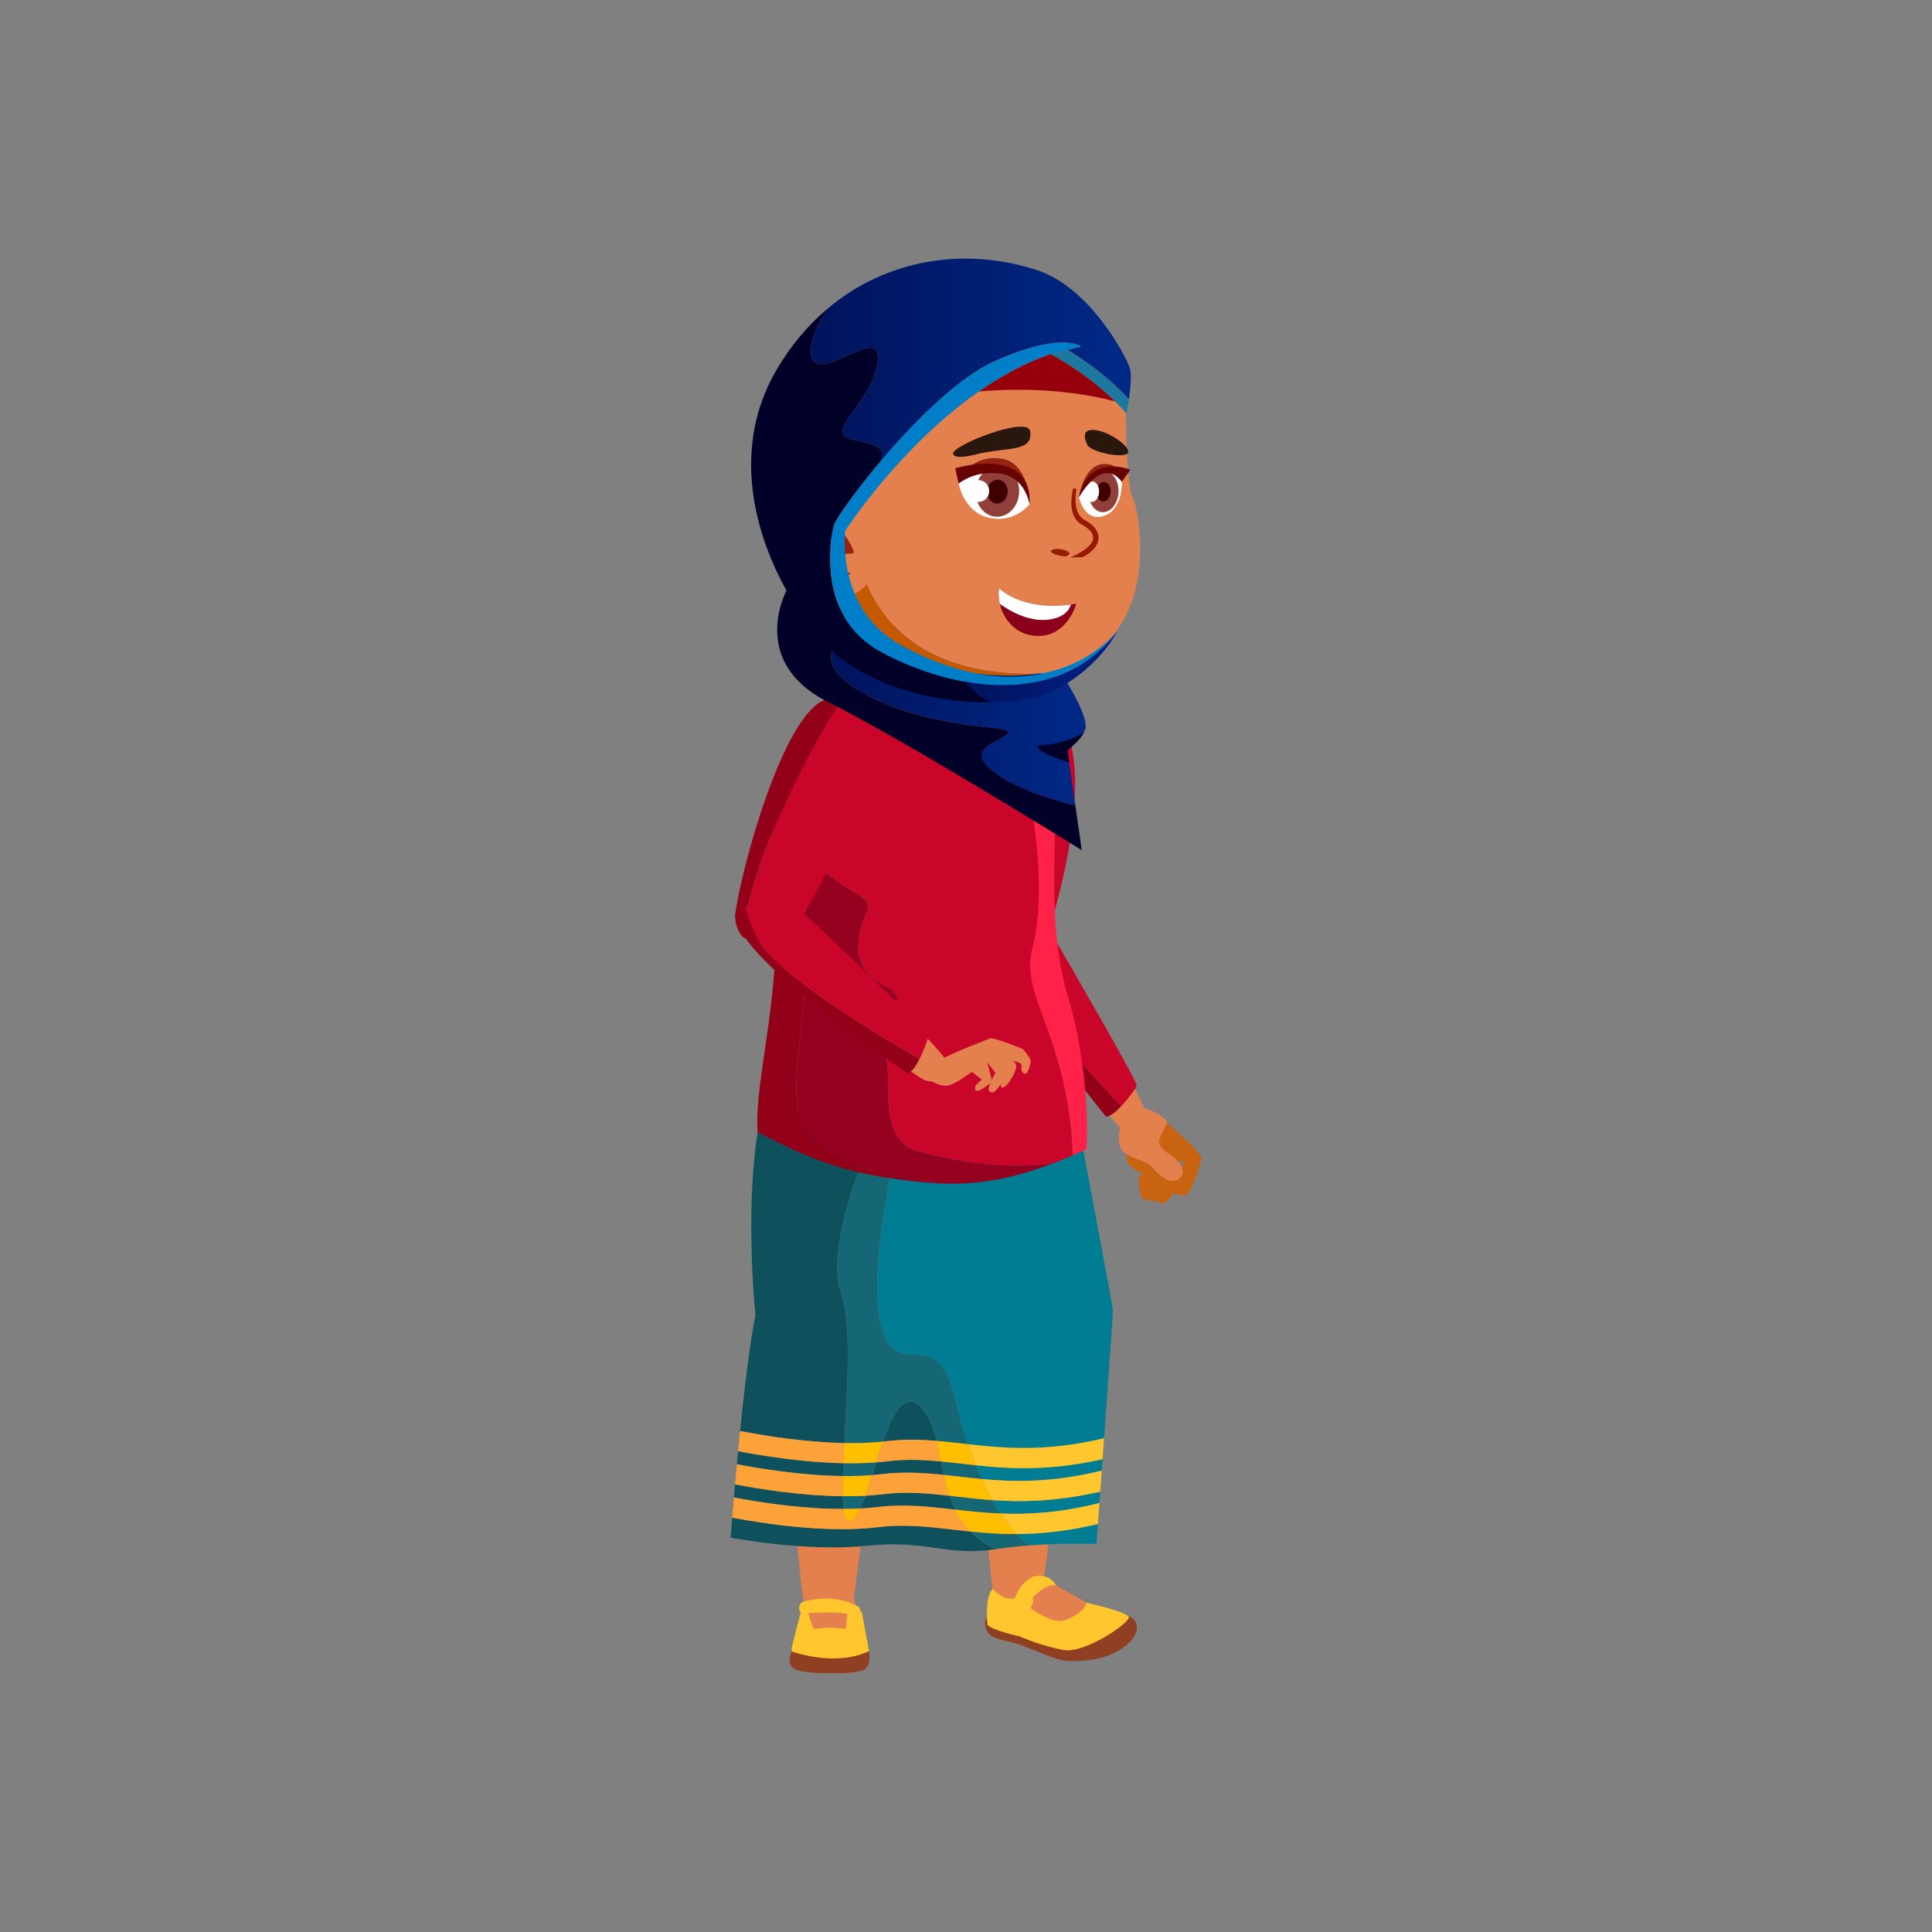 <svg id="Layer_1" enable-background="new 0 0 100 100" viewBox="0 0 100 100" xmlns="http://www.w3.org/2000/svg" xmlns:xlink="http://www.w3.org/1999/xlink"><rect x="0" y="0" width="100" height="100" fill="#808080" stroke="none"/><linearGradient id="SVGID_1_" gradientTransform="matrix(1.281 -5.115 -5.115 -1.281 122.189 757.698)" gradientUnits="userSpaceOnUse" x1="129.227" x2="130.227" y1="46.923" y2="46.923"><stop offset="0" stop-color="#e4804e"/><stop offset=".068" stop-color="#e4804e"/><stop offset=".958" stop-color="#eb5500"/><stop offset="1" stop-color="#eb5500"/></linearGradient><linearGradient id="lg1"><stop offset="0" stop-color="#00135d"/><stop offset=".033" stop-color="#00135d"/><stop offset=".932" stop-color="#002885"/><stop offset="1" stop-color="#002885"/></linearGradient><linearGradient id="SVGID_2_" gradientTransform="matrix(13.58 0 0 -13.58 7953.397 -2474.345)" gradientUnits="userSpaceOnUse" x1="-582.523" x2="-581.523" xlink:href="#lg1" y1="-184.885" y2="-184.885"/><linearGradient id="SVGID_3_" gradientTransform="matrix(16.56 0 0 -16.56 9293.726 -3833.136)" gradientUnits="userSpaceOnUse" x1="-558.674" x2="-557.674" xlink:href="#lg1" y1="-232.591" y2="-232.591"/><linearGradient id="SVGID_4_" gradientTransform="matrix(7.864 0 0 -7.864 5388.846 95.627)" gradientUnits="userSpaceOnUse" x1="-678.913" x2="-677.913" y1="7.77" y2="7.77"><stop offset="0" stop-color="#00135d"/><stop offset=".033" stop-color="#00135d"/><stop offset=".932" stop-color="#002182"/><stop offset="1" stop-color="#002182"/></linearGradient><path d="m55.46 38.652c.604 2.679-.357 7.018-1.322 10.004-.369 1.143-1.554.925-2.227.786-1.14-2.985 1.191-12.315 1.748-13.279.867.079 1.516 1.222 1.801 2.489z" fill="#c90629"/><path d="m51.911 49.442-.025-.006c-.356-.077-.758-.691-.809-1.133-.293-2.489-.2-10.485 1.652-11.838.33-.241.642-.331.93-.303-.556.965-2.888 10.295-1.748 13.28z" fill="#920117"/><path d="m54.737 49.308s5.015 8.262 4.675 8.819c-.34.558-1.091.647-1.572.098-.48-.551-4.98-5.933-5.352-7.963-.371-2.032 1.6-1.858 2.249-.954z" fill="#e4804e"/><path d="m58.835 56.187c-.075.157-.075.157-.075.157s-.329.49-.715.902c-1.506-1.578-5.007-5.376-6.063-7.637-.266-.569-.377-1.429-.381-2.442.96-.481 2.601.814 2.915 1.331.383.629.383.629.383.629s4.01 6.903 3.936 7.06z" fill="#c90629"/><path d="m58.045 57.246c-.271.288-.569.537-.802.547 0 0-6.843-8.361-6.15-10.033.122-.299.299-.487.508-.593.004 1.014.115 1.873.381 2.442 1.056 2.261 4.557 6.059 6.063 7.637z" fill="#920117"/><path d="m60.151 58.017.256.102s1.853 1.558 1.775 1.862c-.076.306-.523 1.934-.9 1.907-.376-.026-.966-.21-1.281-.51-.314-.301-.048-.687.039-.798.086-.11 1.035.242 1.035.242l.182-.672s-1.259-.234-1.415-.764c-.156-.528.309-1.369.309-1.369z" fill="#c76311"/><path d="m60.773 61.704s-.425.728-.708.576c-.283-.153-.762-.967-.645-1.215s.152-.369.324-.328c.173.041.368.376.368.376z" fill="#c76311"/><path d="m60.001 61.941s-.207.386-.481.214c-.273-.172-.441-1.043-.29-1.398.15-.355.436.168.436.168z" fill="#c76311"/><path d="m59.486 61.912s-.19.279-.338.144c-.147-.136-.279-1.128-.141-1.242.139-.114.346.163.346.163z" fill="#c76311"/><path d="m59.294 60.815s-.648-.221-.864-.568c-.216-.349-.107-.829-.107-.829l1.872 1.264-.271.394z" fill="#c76311"/><path d="m60.012 58.955s-.161.342.397.7c.558.357 1.138.992.605 1.366-.532.375-1.192-.411-1.479-.698s-1.332-.401-1.551-.941c-.219-.539.098-2 .76-2.061.768-.071 1.739.648 1.663.797-.074.144-.395.837-.395.837z" fill="#e4804e"/><path d="m51.332 82.574c.072-.003-.193-1.416.845-1.445s4.046 1.823 4.046 1.823l.428 1.5s-1.954.561-2.051.541c-.098-.019-3.268-2.419-3.268-2.419z" fill="#e4804e"/><path d="m50.789 76.245s.45 5.223.599 6c.148.778 2.552.256 2.602-.182s.818-5.953.704-6.056c-.115-.102-3.826-.346-3.905.238z" fill="#e4804e"/><path d="m51.206 83.645s-.312.053-.2.566c.11.514.588.622 1.309.779.722.156 2.198.914 2.817.967s1.778.029 2.684-.477c.904-.506 1.107-1.048 1.002-1.43-.105-.381-.578-.429-.578-.429s-5.859.774-7.034.024z" fill="#903f23"/><path d="m51.108 84.097s-.149-1.491.279-1.852c0 0 .616.693 1.16.46s.926-.084.938.134c.011.217-.616 1.307-.714 1.861 0 0-1.406-.303-1.663-.603z" fill="#ffc72d"/><path d="m53.236 83.178s1.066.755 1.633.726c.566-.029 1.404-.664 1.354-.951 0 0 2.104.472 2.202.744.099.273-2.248 1.893-3.357 1.708s-2.296-.704-2.296-.704-.004-1.246.464-1.523z" fill="#ffc72d"/><path d="m53.521 81.598s-.729.225-1.017 1.219c0 0 .014.495.572.309 0 0 .875-1.202 1.583-1.069.001-.001-.313-.647-1.138-.459z" fill="#ffc72d"/><path d="m41.666 82.754s.211 1.67.359 1.814c.148.145 1.693-.087 1.736-.089l.629-1.053-.197-.673h-2.527z" fill="#e4804e"/><path d="m40.995 76.9s.449 5.223.599 6c.148.778 2.551.256 2.601-.182.051-.438.818-5.952.704-6.056-.114-.101-3.825-.347-3.904.238z" fill="#e4804e"/><path d="m40.972 85.477s.089-1.012 1.189-1.166c1.101-.155 1.975-.004 2.294.312.318.316.526.834.526.834l-.35.624-2.429.203z" fill="#ffc72d"/><path d="m40.972 85.477s2.27.832 4.01-.021c0 0 .135.658-.214.94-.349.281-2.768.273-3.474.061-.706-.213-.322-.98-.322-.98z" fill="#903f23"/><path d="m41.753 83.184s.311 1.183.441 1.197c.131.015 1.575-.064 1.575-.064l.147-1.244.692.376.372 2.008-4.017-.117.532-2.077z" fill="#ffc72d"/><path d="m41.594 82.9s-.297.067-.21.476c.071.339 2.501-.292 3.238.538l-.134-.709s-1.134-.8-2.894-.305z" fill="#ffc72d"/><path d="m53.444 79.377c1.005-.052 2.117-.195 3.381-.492-.047.642-.075 1.033-.075 1.033s-1.56-.075-3.461.07c-.225-.166-.445-.363-.657-.59.263 0 .533-.007.812-.021z" fill="#007d93"/><path d="m53.682 77.672c.975-.05 2.05-.186 3.266-.464-.016.203-.028.4-.042.588-2.044.51-3.681.603-5.106.547-.147-.22-.29-.452-.428-.697.713.048 1.474.069 2.31.026z" fill="#007d93"/><path d="m53.92 75.968c.942-.049 1.979-.178 3.149-.438-.013.199-.028.396-.041.589-2.591.632-4.525.593-6.211.435-.105-.229-.207-.467-.306-.712 1.024.109 2.13.191 3.409.126z" fill="#007d93"/><path d="m57.604 67.812c.007.137-.23 3.489-.457 6.631-3.027.72-5.154.521-7.041.309-.261-.768-.491-1.586-.688-2.44-.921-3.987-3.088-.557-3.843-3.838-.657-2.861.788-9.097 1.169-10.646l9.086.437c-.001-.001 1.761 9.287 1.774 9.547z" fill="#007d93"/><g fill="#0e515c"><path d="m38.307 74.069c.351-3.45.628-5.18.794-6.007 0 0-.657-6.184.325-10.587l6.328.304-.013.011c-.26.014-3.182 6.478-2.197 9.16.186.506.279 1.254.317 2.13l.007.163c.01.292.014.598.013.913v.144.031l-.003.221-.004.253-.004.183-.001.051c-.003.101-.005.201-.008.303v.014c-.005.124-.009.248-.013.373l-.008.224-.007.152c-.004.103-.009.205-.013.308-.008.154-.014.308-.021.461-.009.182-.018.362-.027.543-.006.124-.013.248-.02.37-.008.155-.017.31-.024.463l-.014.266-.009.178c-2.099-.041-4.234-.397-5.398-.625z"/><path d="m43.632 76.4c-2.108-.023-4.281-.379-5.492-.612v-.001c.023-.231.043-.457.065-.676 1.215.236 3.33.583 5.451.624l-.002.062-.009.201-.007.182z"/><path d="m43.668 78.104c-2.145.008-4.402-.353-5.682-.596v-.001c.02-.231.039-.455.059-.676 1.267.243 3.435.59 5.58.61l.004.136c.002.091.007.177.014.257l.008.101z"/><path d="m45.856 74.599-.155.018.064-.181.096-.255.049-.124.098-.237.051-.113.045-.101.022-.046c.045-.096.091-.185.139-.27.082-.147.168-.277.255-.387l.034-.04.092-.098.025-.023.042-.036.055-.043.006-.004.032-.021.06-.032.096-.039.042-.012.024-.004c.164-.026.339.027.523.181l.078.068.072.072.05.055.044.051.016.021.046.06.041.056.004.008.057.084c.057.091.108.187.156.289l.038.082.079.194.044.118c.044.13.087.266.124.405.025.094.05.188.073.285-.849-.071-1.701-.092-2.617.019z"/><path d="m48.844 76.341c-1.055-.11-2.089-.177-3.225-.037-.156.019-.316.035-.477.049.067-.217.138-.438.206-.66.215-.015.427-.035.635-.062.932-.114 1.817-.073 2.715.013l.015.072c.019.092.036.183.057.274v.003c.02.093.04.186.061.279z"/><path d="m49.434 78.138-.051-.007c-1.332-.151-2.59-.296-4.002-.123-.28.034-.57.058-.865.074.046-.095.091-.198.137-.311l.06-.149.075-.203c.324-.019.646-.045.958-.083 1.167-.143 2.26-.044 3.397.084l.04.112.042.116c.035.095.073.188.114.281l.042.093z"/><path d="m51.557 80.185c-2.583.393-3.584-.51-6.691-.177-3.106.334-7.051-.419-7.051-.419.029-.355.057-.7.085-1.035 1.718.325 4.95.811 7.607.486 1.29-.157 2.489-.02 3.758.124.31.036.624.072.947.105l-.1-.108.101.108.001.001.144.141.135.121.118.097.197.145.122.08.14.085.068.04c.09.051.185.1.282.144z"/></g><path d="m44.787 77.419-.075.203-.06.149c-.046.112-.091.216-.137.311-.279.016-.562.022-.848.022l-.018-.169-.008-.101c-.007-.08-.012-.166-.014-.257l-.004-.136c.393.004.781-.003 1.164-.022z" fill="#166775"/><path d="m45.348 75.692c-.068.223-.139.443-.206.66-.489.039-.997.053-1.51.048l.006-.22.007-.182.009-.201.002-.062c.569.01 1.138-.002 1.692-.043z" fill="#166775"/><path d="m49.858 74.723c-.468-.053-.926-.104-1.386-.143-.023-.097-.048-.191-.073-.285-.037-.14-.08-.275-.124-.405l-.044-.118-.079-.194-.038-.082c-.048-.103-.1-.198-.156-.289l-.057-.084-.004-.008-.041-.056-.046-.06-.016-.021-.044-.051-.05-.055-.072-.072-.078-.068c-.185-.153-.359-.207-.523-.181l-.024.004-.042.012-.096.039-.06.032-.032.021-.006.004-.055.043-.042.036-.025.023-.092.098-.034.04c-.087.109-.173.239-.255.387-.048.085-.094.174-.139.27l-.022.046-.045.101-.051.113-.098.237-.049.124-.096.255-.064.181c-.638.068-1.315.09-1.996.076l.009-.178.014-.266c.008-.153.017-.308.024-.463.007-.122.014-.246.02-.37.01-.181.019-.36.027-.543.008-.153.014-.307.021-.461.005-.103.009-.205.013-.308l.007-.152.008-.224c.006-.125.01-.249.013-.373v-.014c.004-.102.007-.202.008-.303l.001-.051.004-.183.004-.253.003-.221v-.031-.144c.001-.316-.003-.621-.013-.913l-.007-.162c-.037-.876-.131-1.624-.317-2.13-.984-2.683 1.938-9.147 2.197-9.16l.013-.011.989.048c-.381 1.549-1.826 7.784-1.169 10.646.755 3.281 2.922-.15 3.843 3.838.197.854.428 1.673.688 2.44z" fill="#166775"/><path d="m48.844 76.342-.015-.069c-.021-.094-.041-.187-.061-.279v-.004c-.021-.092-.038-.183-.057-.274l-.015-.072c.346.033.691.071 1.044.112.252.029.508.058.77.086.099.245.2.482.306.712-.411-.037-.809-.083-1.196-.127-.261-.03-.519-.06-.776-.085z" fill="#166775"/><path d="m50.112 79.161.101.109h-.001z" fill="#166775"/><path d="m51.799 78.343c-.851-.033-1.623-.121-2.364-.205h-.001l-.054-.115-.042-.093c-.041-.094-.079-.187-.114-.281l-.042-.116-.04-.112c.12.012.241.026.361.04.595.069 1.211.14 1.868.186.138.244.28.476.428.696z" fill="#166775"/><path d="m53.289 79.988c-.557.045-1.145.106-1.733.196l-.136-.062c-.098-.044-.192-.093-.282-.144l-.068-.04-.14-.085-.122-.08-.197-.145-.118-.097-.135-.121-.144-.141c.75.076 1.542.135 2.417.129l.001-.001c.212.228.432.425.657.591z" fill="#166775"/><path d="m57.146 74.442c-.025.367-.052.732-.078 1.088-1.169.26-2.206.389-3.149.438-1.279.065-2.385-.017-3.409-.126l-.015-.038-.09-.227c-.035-.09-.069-.181-.103-.271-.068-.181-.134-.366-.198-.555 1.888.213 4.015.411 7.042-.309z" fill="#ffc72d"/><path d="m43.705 74.692c-.01.188-.021.373-.028.555-.008.166-.016.329-.021.488-2.121-.041-4.236-.388-5.451-.624.035-.364.069-.711.102-1.042 1.164.228 3.299.584 5.398.623z" fill="#fca239"/><path d="m45.701 74.616-.029.083-.062.179c-.089.267-.176.54-.263.814-.554.041-1.123.053-1.692.043.006-.159.015-.322.021-.488.008-.182.019-.367.028-.555.682.014 1.359-.007 1.997-.076z" fill="#ffbe00"/><path d="m48.697 75.644c-.897-.086-1.783-.127-2.715-.013-.208.026-.42.047-.635.062.087-.274.174-.548.263-.814l.062-.179.029-.083.155-.018c.916-.11 1.768-.09 2.616-.019l.045.197c.039.172.075.349.112.529l.045.23z" fill="#fca239"/><path d="m50.511 75.842c-.262-.028-.518-.057-.77-.086-.353-.041-.698-.079-1.044-.112l-.022-.106-.045-.23c-.037-.181-.073-.357-.112-.529l-.045-.197c.46.038.918.09 1.386.143l.247.028c.064.188.13.374.198.555.033.091.067.182.103.271l.09.227z" fill="#ffbe00"/><path d="m57.027 76.119c-.029.379-.055.745-.08 1.089-1.216.278-2.291.414-3.266.464-.836.043-1.597.022-2.31-.026-.193-.341-.379-.706-.555-1.092 1.686.158 3.621.197 6.211-.435z" fill="#ffc72d"/><path d="m43.632 76.4c-.011.385-.015.736-.007 1.042-2.146-.021-4.313-.367-5.58-.61.032-.361.065-.709.095-1.044 1.211.233 3.383.589 5.492.612z" fill="#fca239"/><path d="m45.142 76.353c-.119.38-.237.742-.354 1.066-.383.02-.772.026-1.162.023-.008-.306-.004-.657.007-1.042.512.005 1.019-.008 1.509-.047z" fill="#ffbe00"/><path d="m49.142 77.42c-1.137-.128-2.229-.227-3.397-.084-.311.038-.634.064-.958.083.117-.324.235-.687.354-1.066.161-.014.321-.029.477-.049 1.136-.14 2.17-.073 3.225.037v.001l.05.211.035.14.036.141.036.129c.043.153.09.307.142.457z" fill="#fca239"/><path d="m51.371 77.646c-.657-.046-1.273-.116-1.868-.186-.12-.014-.241-.028-.361-.04-.052-.15-.099-.304-.142-.457l-.035-.13-.036-.141-.035-.14-.05-.211c.257.025.516.056.776.085.388.044.785.09 1.196.127.176.386.362.752.555 1.093z" fill="#ffbe00"/><path d="m56.905 77.796c-.03.411-.058.779-.08 1.089-1.264.297-2.376.44-3.381.492-.279.014-.55.021-.812.021l-.108-.116-.107-.121-.067-.081-.115-.14-.046-.059-.046-.061-.087-.115-.064-.088c-.064-.089-.129-.181-.191-.275 1.424.056 3.06-.036 5.104-.546z" fill="#ffc72d"/><path d="m50.212 79.27c-.323-.033-.638-.069-.947-.105-1.268-.144-2.468-.281-3.758-.124-2.657.324-5.89-.161-7.607-.486.028-.359.058-.707.087-1.045 1.279.243 3.537.604 5.682.596l.01.072.01.066.015.079.016.063.01.038.016.051.015.046.022.05.021.038.063.075.029.019.026.01.014.003.084-.008.042-.02c.104-.053.205-.164.304-.324l.031-.051.121-.23c.295-.017.585-.04.865-.074 1.412-.173 2.67-.028 4.002.123l.051.007.027.055.066.128c.081.151.169.298.268.44l.074.102.012.016.076.1.036.044.072.086.047.054z" fill="#fca239"/><path d="m44.516 78.082-.121.23-.031.051c-.099.16-.199.272-.304.324l-.042.02-.084.008-.014-.003-.026-.01-.029-.019-.063-.075-.022-.038-.022-.05-.015-.046-.016-.051-.01-.038-.016-.063-.015-.079-.01-.066-.01-.072c.287-.001.57-.007.85-.023z" fill="#ffbe00"/><path d="m52.631 79.399c-.875.006-1.667-.053-2.417-.129l-.001-.001-.101-.108-.047-.054-.072-.086-.036-.044-.076-.1-.012-.016-.074-.102c-.099-.142-.187-.288-.268-.44l-.066-.128-.026-.055c.741.084 1.514.172 2.364.205.062.095.127.187.191.275l.064.088.087.115.046.061.046.059.115.14.067.081.107.121z" fill="#ffbe00"/><path d="m49.435 78.138.026.054-.027-.054z" fill="#ffc72d"/><path d="m50.112 79.161.101.109h-.001z" fill="#ffc72d"/><path d="m52.632 79.398-.001.001-.108-.117z" fill="#ffc72d"/><path d="m49.671 38.463c-2.553.736-4.235-1.515-5.024-2.953 1.735-.553 4.416-.702 6.639.397.177 1.084-.121 2.119-1.615 2.556z" fill="#e4804e"/><path d="m50.64 30.095-4.426-.051s.276 2.003-.233 4.092c-.147.596-.361 1.21-.666 1.777 0 0 2.527 2.057 5.48.732 0 0-.239-.725-.363-1.953-.119-1.14-.142-2.74.208-4.597z" fill="url(#SVGID_1_)"/><path d="m55.522 59.802c-.377.164-.741.312-1.094.443-2.716.253-4.672-.073-6.855-.626-2.515-.637-1.039-4.427-1.979-5.533-.938-1.106 2.146-2.146.168-3.085-1.979-.939-1.273-2.951-.906-3.789.369-.839-.703-.805-2.312-2.214-1.61-1.408-.997-7.267-.997-7.267.985-1.39 2.093-1.814 2.093-1.814.077-.042.165-.085.258-.126l.002-.001c.22-.104.473-.198.746-.28.116.214.254.446.41.683l.114.169c.082.117.168.235.259.354l.103.129c.089.108.18.215.276.318l.115.124.246.239.098.088.06.051.102.085.069.055.107.08c.311.228.65.416 1.02.544.604.209 1.285.255 2.045.036.156-.046.299-.098.429-.156.132-.059.25-.122.356-.191l.223-.163c.618-.525.732-1.273.606-2.047.29.143.571.305.84.493-.389.381-.531.943.009 1.77 1.436 2.192 2.08 8.06 1.301 10.92-.689 2.525 1.92 4.645 2.088 10.711z" fill="#c90629"/><path d="m56.269 58.595c0 .356-.014.661-.039.892-.242.112-.478.217-.707.315-.168-6.065-2.777-8.186-2.088-10.713.779-2.86.135-8.729-1.301-10.92-.54-.826-.397-1.389-.009-1.77l.063.044v-.003c.698.5 1.069.779 1.565 1.615.989 1.649.853 4.009.819 6.7-.008.467-.011.939-.004 1.425.021 1.759.166 3.624.737 5.503.725 2.383.971 5.248.964 6.912z" fill="#ff2148"/><path d="m54.429 60.245c-2.307.867-4.094 1.099-5.949 1.003-3.37-.521-5.398-1.076-6.681-2.604-1.689-2.015.976-8.45-.455-13.26-1.398-4.706.134-7.527.2-7.648l.003-.004s-.613 5.858.997 7.267c1.609 1.409 2.682 1.375 2.312 2.214-.367.838-1.072 2.85.906 3.789 1.979.938-1.106 1.979-.168 3.085.939 1.107-.536 4.896 1.979 5.533 2.184.552 4.14.878 6.856.625z" fill="#95011e"/><path d="m45.617 60.907.005-.149-.004-.001-.005.151c-2.921-.476-4.78-1.503-6.402-2.302-.015-.263-.02-.534-.011-.816.086-2.709 1.137-6.313.97-11.288-.017-.553-.051-1.122-.101-1.708-.303-3.539.533-5.734 1.475-7.058-.066.121-1.599 2.942-.2 7.648 1.431 4.81-1.234 11.245.455 13.26 1.282 1.528 3.311 2.084 6.681 2.604-.914-.047-1.845-.173-2.863-.341z" fill="#920117"/><path d="m44.754 39.046c-.098 2.744-2.13 6.696-3.823 9.339-.647 1.012-1.737.5-2.354.194-.343-3.177 4.284-11.607 5.067-12.398.819.298 1.157 1.566 1.11 2.865z" fill="#c90629"/><path d="m38.577 48.579-.022-.012c-.325-.166-.557-.861-.494-1.302.351-2.481 2.473-10.191 4.608-11.028.381-.149.704-.156.976-.057-.784.792-5.411 9.222-5.068 12.399z" fill="#920117"/><path d="m53.349 54.956-.039-.18c-.111-.151-.343-.469-.36-.476-.022-.008-1.54-.633-1.723-.551-.759.343-3.155 1.126-3.419 1.836-.018.046.16.206.387.354.291.192.564.276.842.253.35-.029 1.215-.678 1.271-.708l.003-.001.519.403s-.482.308-.342.528l.007.009c.119.146.565-.196.767-.365-.072.172-.121.333-.077.388l.026.031c.094.101.167.092.305-.006.053-.037.158-.179.274-.347v.004l.014.107v.003l.045.047.038.009c.245-.001.771-.884.711-1.155l-.062-.137-.113-.082c.143.018.344.061.412.148.11.143-.089.311.154.488l.003.002c.193.142.315-.375.357-.602zm-2.011.934-.246-.917.433.561c-.001-.001-.095.164-.187.356z" fill="#e4804e"/><path d="m42.181 48.129s7.144 6.51 6.976 7.14c-.169.631-.864.93-1.481.538-.616-.392-6.452-4.284-7.382-6.128-.93-1.843 1.01-2.234 1.887-1.55z" fill="#e4804e"/><path d="m48.055 53.57c-.027.172-.027.172-.027.172s-.178.563-.432 1.067c-1.89-1.088-6.321-3.743-7.973-5.613-.416-.471-.766-1.265-1.056-2.235.785-.733 2.726.046 3.173.454.544.494.544.494.544.494s5.797 5.49 5.771 5.661z" fill="#c90629"/><path d="m47.596 54.81c-.179.353-.395.677-.614.752 0 0-8.926-6.089-8.734-7.889.034-.321.149-.552.32-.712.29.971.64 1.765 1.056 2.235 1.65 1.87 6.082 4.526 7.972 5.614z" fill="#920117"/><path d="m56.186 37.7-.1.251c-.175.307-.526.636-.834.888l.089.617.32 2.243c-1.2-.303-2.953-.839-4.025-1.594-1.755-1.235-.325-1.561.455-2.08.78-.52-3.186-.13-6.76-1.82-3.575-1.691-1.95-2.925-1.95-2.925l-.765-2.107 12.595 4.122s1.104 1.755.975 2.405z" fill="url(#SVGID_2_)"/><path d="m55.991 44.005s-8.971-5.59-13.131-7.67-2.145-5.785-2.145-5.785l1.9.623.765 2.107s-1.625 1.234 1.95 2.925c3.574 1.69 7.54 1.3 6.76 1.82s-2.21.845-.455 2.08c1.072.755 2.825 1.291 4.025 1.594z" fill="#000028"/><path d="m55.252 38.839.089.617c-.938-.245-2.187-.858-1.333-.896.889-.037 1.754-.441 2.078-.609-.175.307-.526.636-.834.888z" fill="#000028"/><path d="m53.68 34.872c-.501.069-1.047.101-1.641.093-8.58-.13-9.056-7.021-8.883-7.973.037-.208.385-.671.904-1.27-.044 2.822.691 9.03 9.019 9.156.205.004.405.002.601-.006z" fill="#c45900"/><path d="m53.68 34.872c-.195.008-.396.01-.601.007-8.327-.126-9.062-6.334-9.019-9.156.765-.88 1.903-2.051 2.979-3.126 1.548-1.542 2.963-2.885 2.963-2.885s-.297-2.564.146-2.467c1.671.368 6.212.509 8.06 2.427.097.099-.016 5.197.417 6.062.404.808 1.783 8.221-4.945 9.138z" fill="#e4804e"/><path d="m44.657 30.456c-.129.116-.279.213-.453.293-.248.114-.506.173-.764.183l-.247-.003c-.781-.054-1.549-.504-2.081-1.06-.939-.984-1.215-2.263-.7-3.255.438-.843 1.211-1.134 2.233-.846l.106.032c.523.168.994.46 1.38.835.614.6 1.013 1.412 1.066 2.281.042.672-.139 1.188-.54 1.54z" fill="#e4804e"/><path d="m42.351 26.757s-.895-.276-.71.104c.184.382 1.185.053 1.685 1.369 0 0-.855.303-.579 1.04s1.276.5 1.276.408c0-.093-.97.048-.899-.531.07-.579.982-.456 1.062-.526.078-.07-.616-1.649-1.835-1.864z" fill="#942411"/><path d="m58.433 20.666c-.06.416-.124.741-.124.741-.19-.221-.389-.432-.593-.631-1.526-1.504-3.286-2.414-3.349-2.445l-.002-.001.898-.222c.619.375 1.596 1.026 2.519 1.894.221.21.441.432.651.664z" fill="#1d78a0"/><path d="m58.433 20.666c-1.083-1.201-2.401-2.093-3.169-2.558l.685-.169s-.326-.28-1.316-.191h-.001c-.683.061-1.68.3-3.103.928-1.923.848-4.221 3.162-5.924 5.173.166-.602.018-.813-1.444-1.1-1.657-.325.976-1.853 1.268-3.998.293-2.145-2.989 1.138-3.412-.26-.189-.629.252-1.608.796-2.495 3.095-2.626 7.175-3.211 10.839-2.023 2.803.909 4.658 4.528 4.833 5.093.097.324.025 1.043-.052 1.6z" fill="url(#SVGID_3_)"/><path d="m51.271 36.358c-2.99.032-6.85-.924-8.93-3.403-2.295-2.734-4.913-8.177-2.505-13.142.12-.25.254-.5.402-.746.733-1.229 1.604-2.249 2.573-3.07-.544.887-.985 1.866-.796 2.495.423 1.397 3.705-1.885 3.412.26-.292 2.145-2.925 3.673-1.268 3.998 1.462.286 1.61.497 1.444 1.1-1.04 1.229-1.857 2.344-2.231 2.942-.126.2-.202.342-.22.41-.163.618-.91 4.681 2.372 6.501 1.216.673 2.774 1.289 4.419 1.583l.001.001c.42.457.863.826 1.327 1.071z" fill="#000028"/><path d="m57.716 20.776c-2.983-.789-5.978-.612-7.057-.511 1.143-.798 2.39-1.484 3.706-1.936l.002.001c.063.032 1.822.942 3.349 2.446z" fill="#95000a"/><path d="m57.766 32.751c-.36.467-.754.862-1.172 1.193-3.31 2.646-8.166 1.366-11.068-.241-3.282-1.82-2.535-5.883-2.372-6.501.018-.068.094-.21.22-.41.374-.599 1.191-1.714 2.231-2.942l.096-.11.131-.153c.132-.153.267-.309.405-.464l.14-.155c.094-.104.188-.208.283-.312s.192-.208.29-.311c.373-.397.759-.787 1.151-1.16l.172-.162c.114-.108.23-.214.346-.316l.156-.138.097-.084.193-.167c.198-.168.396-.329.594-.479.121-.094.24-.184.361-.271l.012-.008.191-.134.193-.13.067-.044.002-.002.149-.095c.102-.062.201-.122.302-.18l.056-.031.16-.085c.126-.066.252-.128.376-.183 1.423-.628 2.42-.867 3.103-.928h.001c.99-.09 1.316.191 1.316.191l-.685.169-.898.222c-1.316.451-2.563 1.138-3.706 1.936-4.122 2.878-6.91 7.207-6.91 7.207s-.518 4.08 2.914 5.937c.729.394 1.42.704 2.076.942 4.656 1.695 7.516-.197 8.589-1.162l.004-.004c.22-.197.364-.356.434-.435z" fill="#007fc8"/><path d="m57.79 32.721.02-.024c-.026.055-.88 1.806-3.184 3.021-.746.394-1.955.627-3.355.641-.464-.245-.906-.614-1.325-1.071 2.28.407 4.726.194 6.648-1.343.418-.331.812-.727 1.172-1.193z" fill="url(#SVGID_4_)"/><path d="m55.087 28.47c-.494-.145-.672.029-.679.036l-.031.033.032.031c.215.21.778.231.783.231l.167-.123c.018-.123-.201-.187-.272-.208z" fill="#951a00"/><path d="m56.846 27.692c-.062-.294-.3-.556-.71-.78-.639-.35-.445-1.437-.421-1.56l.009-.044-.178-.035-.015.075c-.195.894-.027 1.536.471 1.809.33.181.527.386.57.593.028.136-.01.273-.114.408-.247.319-.852.604-.857.606l-.2.094.607-.021.026-.008c.241-.097.47-.274.646-.5.154-.199.211-.419.166-.637z" fill="#951a00"/><path d="m49.617 25.023s1.221-1.403 2.429-.807c1.209.596 1.249 1.879 1.249 1.879s-.831 1.079-2.235.669c-1.192-.347-1.443-1.741-1.443-1.741z" fill="#fff"/><path d="m52.75 25.516c-.044.716-.583 1.267-1.203 1.229-.621-.038-1.089-.65-1.045-1.366.044-.717.583-1.267 1.203-1.228.621.037 1.089.648 1.045 1.365z" fill="#913f39"/><path d="m52.161 25.479c-.021.341-.277.603-.573.585-.295-.019-.519-.31-.497-.65.021-.342.277-.604.573-.585.296.018.519.309.497.65z" fill="#3f0100"/><path d="m50.067 25.394c-.013.313.231.577.545.589.312.013.576-.231.589-.545.012-.312-.231-.576-.545-.589-.313-.012-.577.232-.589.545z" fill="#fff"/><path d="m55.846 25.733s.344-1.515 1.293-1.494c.948.021.93.759.93.759s.047 1.389-.949 1.711c-.997.321-1.274-.976-1.274-.976z" fill="#fff"/><path d="m57.893 25.497c-.036.586-.412 1.039-.84 1.013s-.746-.522-.71-1.108.412-1.04.84-1.014c.427.027.746.523.71 1.109z" fill="#913f39"/><path d="m57.486 25.472c-.017.279-.195.495-.399.482s-.355-.248-.338-.527c.017-.278.196-.495.399-.483.205.013.356.249.338.528z" fill="#3f0100"/><path d="m56.134 25.435c-.012.295.148.54.356.548.209.008.388-.224.398-.519.012-.294-.148-.539-.356-.548-.209-.008-.386.225-.398.519z" fill="#fff"/><path d="m49.617 25.023s.966-.743 2.216-.597c1.156.135 1.462 1.669 1.462 1.669s0-2.216-1.566-2.37c-1.669-.163-2.112 1.298-2.112 1.298z" fill="#942411"/><path d="m55.846 25.733s1.195-2.194 2.224-.798c0 0 .016-.998-.993-.914-1.01.084-1.231 1.712-1.231 1.712z" fill="#942411"/><path d="m52.066 23.266c-.12.014-1.052.123-1.43.223-.523.138-1.206.269-1.302.014-.155-.414 3.849-2.007 3.987-1.187.118.686-.408.852-1.255.95z" fill="#29160c"/><path d="m56.305 23.062s-.488-.812.256-.809c.744.004 1.929.828 1.832 1.165-.097.338-1.803.03-2.088-.356z" fill="#29160c"/><path d="m55.709 31.248s-.449 1.693-1.999 1.669c-1.023-.018-1.64-.712-1.896-1.43l-.06-.222v-.005c-.036-.132-.054-.264-.06-.389-.012-.155 0-.3.024-.425 0 0 1.119 1.19 3.716.844l.09-.013z" fill="#8b011c"/><path d="m55.434 31.29c-.108.323-.377.616-.922.741-1.101.252-2.172-.358-2.758-.771-.036-.132-.054-.264-.06-.389-.012-.155 0-.3.024-.425 0 0 1.119 1.191 3.716.844z" fill="#fff"/><path d="m49.617 25.023-.173-.784s3.979-1.225 3.851 1.856c0 0-.218-1.48-1.669-1.602-1.272-.106-2.009.53-2.009.53z" fill="#680303"/><path d="m55.846 25.733s1.19-2.148 2.224-.798l.44-.621c0 .001-2.183-.901-2.664 1.419z" fill="#680303"/></svg>